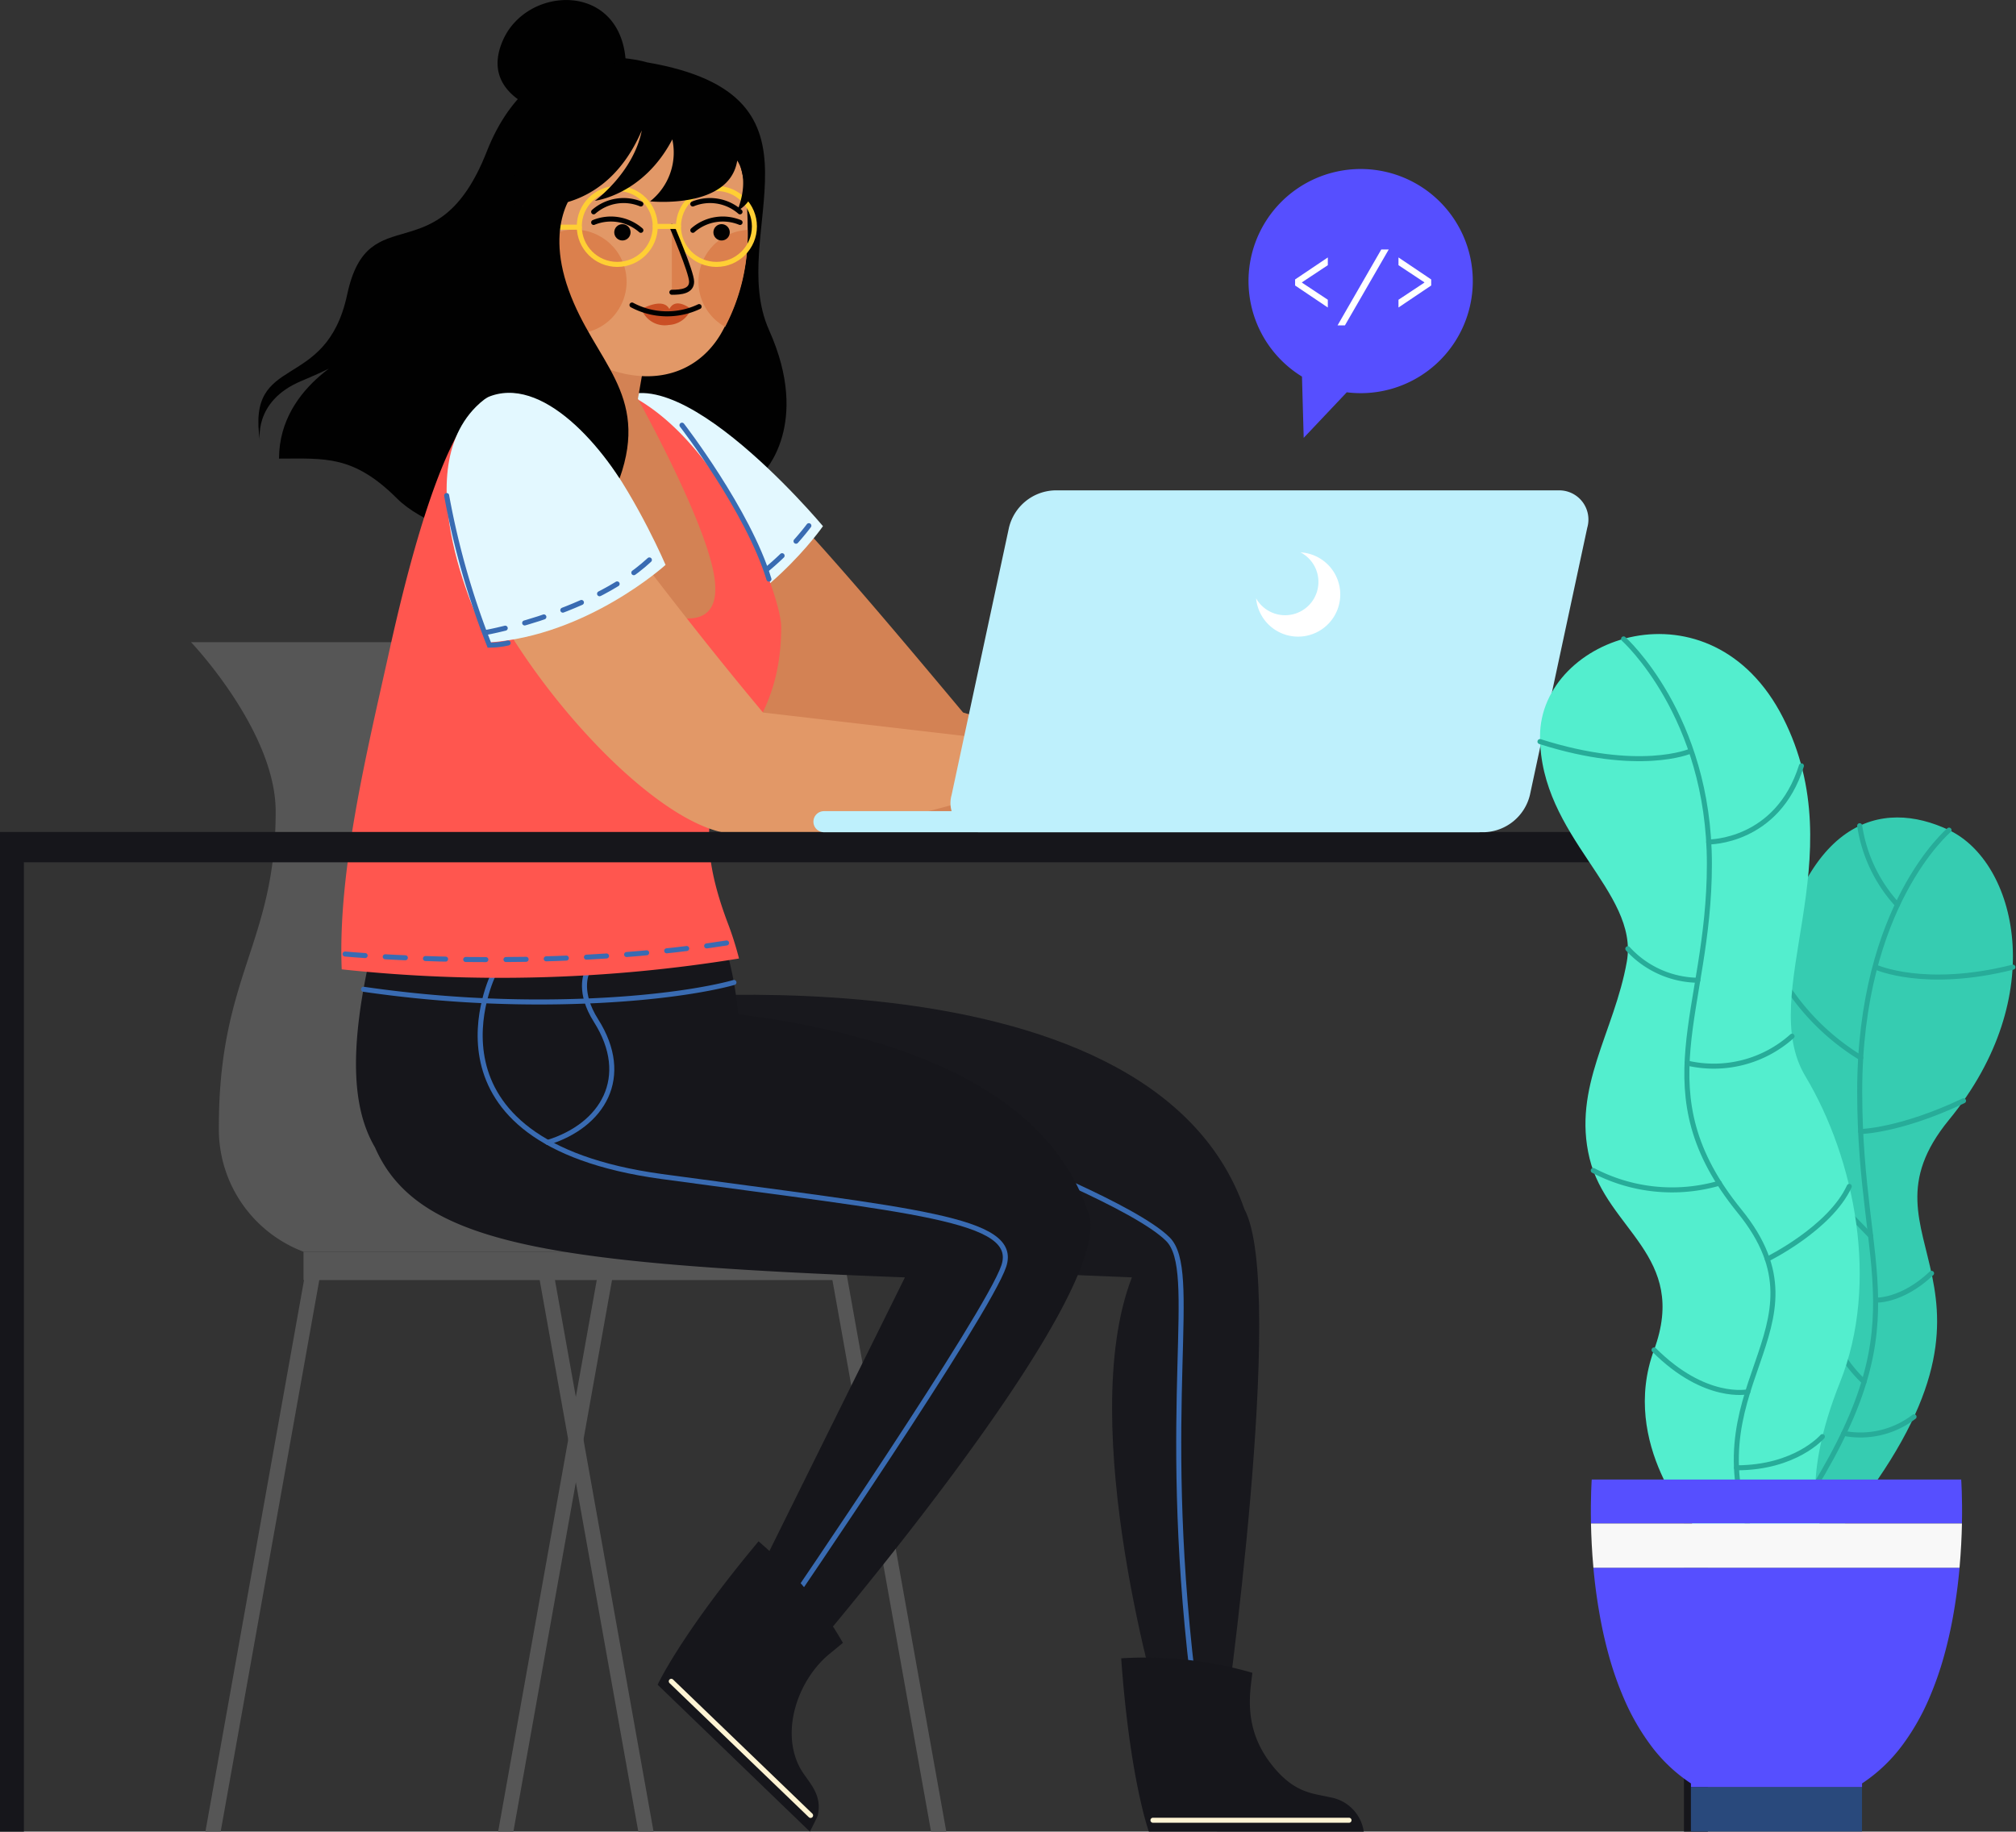 <svg xmlns="http://www.w3.org/2000/svg" width="200.305" height="182" viewBox="0 0 200.305 182">
  <rect x="0" y="0" width="200.305" height="182" fill="#333333" stroke="none"/>
  <g id="Group_40174" data-name="Group 40174" transform="translate(18259.766 8713.629)">
    <g id="Group_1276" data-name="Group 1276" transform="translate(-18259.766 -8713.629)">
      <g id="Group_1263" data-name="Group 1263" transform="translate(18.98 0)">
        <path id="Path_39590" data-name="Path 39590" d="M150.891,138.823s-11.038-3.549-15.919,8.874-11.758,4.326-13.865,14.2-10.094,5.657-8.652,14.641c0,0-.776-4.011,4.1-6.054s5.934-3.1,5.934-3.1-8.153,3.272-8.153,10.815c4.548,0,7.377-.389,11.758,3.993s20.9,8.469,28.507,1.867,7.841-4.462,7.841-4.462,4.8-4.76.589-14.154C158.674,155.724,170.359,142.151,150.891,138.823Z" transform="translate(-105.593 -132.628)" fill="#010101"/>
        <path id="Path_39591" data-name="Path 39591" d="M227.211,235.892s-16.965,2.354-27.785.8-39.034-30.518-32.935-40.872c4.872-8.272,16.6,5.162,36.413,28.86l23.19,7.01s3.89-4.468,7.977-2.234,8,3.239,6.543,4.691-6.543.446-6.543.446A15.452,15.452,0,0,1,227.211,235.892Z" transform="translate(-126.195 -153.882)" fill="#d38254"/>
        <path id="Path_39592" data-name="Path 39592" d="M173.623,217.4s-12-13.866-6.542-22.537,21.909,11.024,21.909,11.024S183.031,214.52,173.623,217.4Z" transform="translate(-126.202 -153.605)" fill="#e3f8ff"/>
        <g id="Group_1259" data-name="Group 1259" transform="translate(0 63.81)">
          <path id="Path_39593" data-name="Path 39593" d="M140.123,281.176c0-15.032,5.645-18.253,5.645-31.318s-8.411-16.822-8.411-16.822h-35.97s8.411,8.819,8.411,16.822c0,13.064-5.645,16.285-5.645,31.318a13.011,13.011,0,0,0,8.411,12.429h35.971A13.011,13.011,0,0,1,140.123,281.176Z" transform="translate(-101.387 -233.037)" fill="#565656"/>
          <path id="Path_39594" data-name="Path 39594" d="M162.543,334.871l-1.469-.263-9.983,55.837h1.516Z" transform="translate(-120.578 -272.255)" fill="#565656"/>
          <path id="Path_39595" data-name="Path 39595" d="M115.166,334.871l-1.469-.263-9.983,55.837h1.516Z" transform="translate(-102.285 -272.255)" fill="#565656"/>
          <path id="Path_39596" data-name="Path 39596" d="M157.594,334.871l1.469-.263,9.983,55.837h-1.516Z" transform="translate(-123.089 -272.255)" fill="#565656"/>
          <path id="Path_39597" data-name="Path 39597" d="M204.972,334.871l1.469-.263,9.983,55.837h-1.516Z" transform="translate(-141.382 -272.255)" fill="#565656"/>
          <rect id="Rectangle_18046" data-name="Rectangle 18046" width="53.374" height="2.815" transform="translate(11.177 60.569)" fill="#565656"/>
        </g>
        <g id="Group_1260" data-name="Group 1260" transform="translate(16.39 95.214)">
          <path id="Path_39598" data-name="Path 39598" d="M167.989,290.855s54.254-6.8,63.776,20.555c4.232,7.859-2.012,51.688-2.012,51.688l-6.267-1.367s-8.642-28.731-2.9-43.543c-47.457-1.814-48.8-5.872-52.6-27.333" transform="translate(-143.493 -286.475)" fill="#16161b" opacity="0.9"/>
          <path id="Path_39599" data-name="Path 39599" d="M233.375,316.244s12.87,5.08,16.029,8.238-.779,16.139,2.449,43.409" transform="translate(-168.739 -296.568)" fill="none" stroke="#396bb2" stroke-linecap="round" stroke-miterlimit="10" stroke-width="0.5"/>
          <path id="Path_39600" data-name="Path 39600" d="M254.683,414.708s-1.891-5.183-2.75-17.223a38.246,38.246,0,0,1,13.034,1.44c-.215,1.883-.958,5.444,1.869,9.071,2.276,2.921,4.112,2.888,5.858,3.3a4.054,4.054,0,0,1,3.342,3.417Z" transform="translate(-175.904 -327.921)" fill="#16161b"/>
          <path id="Path_39601" data-name="Path 39601" d="M200.717,309.127c-4.281-12.3-19.359-17.434-34.661-19.365a34.852,34.852,0,0,0-.945-5.57,116.355,116.355,0,0,1-35.786.553c-1.96,9.162-1.486,14.613.648,18.245,4.227,9.676,17.4,11.568,52.653,12.916l-17.748,35.842,5.185,5.261S204.949,316.986,200.717,309.127Z" transform="translate(-128.085 -284.192)" fill="#16161b"/>
          <path id="Path_39602" data-name="Path 39602" d="M149.532,286.7s-8.387,16.721,16.682,20.148,35.559,4.17,34,8.888-21.5,33.9-21.5,33.9" transform="translate(-135.846 -285.158)" fill="none" stroke="#396bb2" stroke-linecap="round" stroke-miterlimit="10" stroke-width="0.5"/>
          <path id="Path_39603" data-name="Path 39603" d="M162.97,286.7s-.84,1.839.941,4.645c3.583,5.643.655,10.439-4.788,12.118" transform="translate(-140.069 -285.158)" fill="none" stroke="#396bb2" stroke-linecap="round" stroke-miterlimit="10" stroke-width="0.5"/>
          <path id="Path_39604" data-name="Path 39604" d="M176.908,392.825s2.287-4.983,10.025-14.246a38.245,38.245,0,0,1,8.383,10.084l-1.369,1.129c-3.025,2.5-4.841,7.506-2.946,11.2.724,1.411,2.325,2.554,1.816,4.818-.036.161-.784,1.61-.784,1.61Z" transform="translate(-146.936 -320.636)" fill="#16161b"/>
          <path id="Path_39605" data-name="Path 39605" d="M129.3,288.79a121.121,121.121,0,0,0,20.266,1.23c11.174-.268,16.539-1.906,16.539-1.906" transform="translate(-128.553 -285.706)" fill="none" stroke="#396bb2" stroke-linecap="round" stroke-miterlimit="10" stroke-width="0.5"/>
        </g>
        <path id="Path_39606" data-name="Path 39606" d="M165.227,248.09a32.483,32.483,0,0,0-1.1-3.479c-6.314-16.638,5.292-15.264,5.292-29.47,0-4.316-11.032-31.891-27.354-22.521,0,0-4.866-5.415-11.542,24.727-2.27,10.246-5.176,22.031-4.771,31.82A147.455,147.455,0,0,0,165.227,248.09Z" transform="translate(-110.781 -152.848)" fill="#ff564f"/>
        <path id="Path_39607" data-name="Path 39607" d="M166.323,212.236a9.588,9.588,0,0,0,4.99,2.766c2.239.413,4.78-.1,3.495-5.237-1.529-6.111-7.618-16.962-7.618-16.962l-9.663,1.137S160.053,205.934,166.323,212.236Z" transform="translate(-123.063 -153.661)" fill="#d38254"/>
        <path id="Path_39608" data-name="Path 39608" d="M149.54,187.352l4.945-20.7,11.052,9.868-2.162,12.46S157.858,193.371,149.54,187.352Z" transform="translate(-119.979 -143.554)" fill="#d38254"/>
        <path id="Path_39609" data-name="Path 39609" d="M166.214,142.844s-11.184-1.5-11.184,14.021c0,4.95.524,8.9,2.686,10.7,7.268,6.029,13.974,5.064,17,0a20.117,20.117,0,0,0,2.686-10.7C177.4,141.342,166.214,142.844,166.214,142.844Z" transform="translate(-122.099 -134.346)" fill="#e29867"/>
        <g id="Group_1262" data-name="Group 1262" transform="translate(31.884 18.726)">
          <ellipse id="Ellipse_14" data-name="Ellipse 14" cx="5.173" cy="5.173" rx="5.173" ry="5.173" transform="translate(0 5.412) rotate(-13.234)" fill="#db804d"/>
          <g id="Group_1261" data-name="Group 1261" transform="translate(18.532 4.119)">
            <path id="Path_39610" data-name="Path 39610" d="M183.513,171.384a5.151,5.151,0,0,0,2.65,4.49,19.583,19.583,0,0,0,2.232-9.634A5.16,5.16,0,0,0,183.513,171.384Z" transform="translate(-183.513 -166.24)" fill="#db804d"/>
          </g>
          <path id="Path_39611" data-name="Path 39611" d="M174.3,178.7s2.132-1.224,2.764,0c.632-1.263,2.15,0,2.15,0a2.51,2.51,0,0,1-2.2,1.58A2.446,2.446,0,0,1,174.3,178.7Z" transform="translate(-161.422 -166.715)" fill="#ca4f24"/>
          <ellipse id="Ellipse_15" data-name="Ellipse 15" cx="0.811" cy="0.811" rx="0.811" ry="0.811" transform="translate(10.166 3.548)" fill="#010101"/>
          <path id="Path_39612" data-name="Path 39612" d="M166.553,164.817a4.514,4.514,0,0,1,4.69.781" transform="translate(-158.432 -161.44)" fill="none" stroke="#010101" stroke-linecap="round" stroke-linejoin="round" stroke-width="0.5"/>
          <path id="Path_39613" data-name="Path 39613" d="M185.936,166.121a.811.811,0,1,0,.812-.811A.812.812,0,0,0,185.936,166.121Z" transform="translate(-165.916 -161.762)" fill="#010101"/>
          <path id="Path_39614" data-name="Path 39614" d="M187.295,164.817a4.515,4.515,0,0,0-4.691.781" transform="translate(-164.63 -161.44)" fill="none" stroke="#010101" stroke-linecap="round" stroke-linejoin="round" stroke-width="0.5"/>
          <path id="Path_39615" data-name="Path 39615" d="M182.6,161.825a4.513,4.513,0,0,1,4.691.781" transform="translate(-164.63 -160.284)" fill="none" stroke="#010101" stroke-linecap="round" stroke-linejoin="round" stroke-width="0.5"/>
          <path id="Path_39616" data-name="Path 39616" d="M171.243,161.825a4.512,4.512,0,0,0-4.69.781" transform="translate(-158.432 -160.284)" fill="none" stroke="#010101" stroke-linecap="round" stroke-linejoin="round" stroke-width="0.5"/>
          <path id="Path_39617" data-name="Path 39617" d="M172.758,178.4a7.393,7.393,0,0,0,6.666.158" transform="translate(-160.828 -166.817)" fill="none" stroke="#010101" stroke-linecap="round" stroke-linejoin="round" stroke-width="0.5"/>
          <ellipse id="Ellipse_16" data-name="Ellipse 16" cx="3.773" cy="3.773" rx="3.773" ry="3.773" transform="translate(6.693)" fill="none" stroke="#ffcf34" stroke-linecap="round" stroke-miterlimit="10" stroke-width="0.5"/>
          <ellipse id="Ellipse_17" data-name="Ellipse 17" cx="3.773" cy="3.773" rx="3.773" ry="3.773" transform="translate(16.547)" fill="none" stroke="#ffcf34" stroke-linecap="round" stroke-miterlimit="10" stroke-width="0.5"/>
          <path id="Path_39618" data-name="Path 39618" d="M180.96,170.163c-.98-2.487-1.75-4.488-1.75-4.488v6.543S181.939,172.651,180.96,170.163Z" transform="translate(-163.319 -161.903)" fill="#db804d"/>
          <path id="Path_39619" data-name="Path 39619" d="M179.21,165.675s1.961,4.548,1.961,5.491-1.031,1.052-1.961,1.052" transform="translate(-163.319 -161.903)" fill="none" stroke="#010101" stroke-linecap="round" stroke-linejoin="round" stroke-width="0.5"/>
          <line id="Line_2" data-name="Line 2" x2="2.309" transform="translate(14.239 3.773)" fill="none" stroke="#ffcf34" stroke-linecap="round" stroke-miterlimit="10" stroke-width="0.5"/>
          <line id="Line_3" data-name="Line 3" x2="1.879" transform="translate(4.815 3.848)" fill="none" stroke="#ffcf34" stroke-linecap="round" stroke-miterlimit="10" stroke-width="0.5"/>
        </g>
        <path id="Path_39620" data-name="Path 39620" d="M200.212,232.32s-18.348,6.5-29.168,4.948-32.456-29.489-26.358-39.843c4.872-8.272,10.027,4.133,29.836,27.832l24.573,2.861s3.89-4.468,7.977-2.234,8,3.239,6.543,4.691-6.543.447-6.543.447A15.459,15.459,0,0,1,200.212,232.32Z" transform="translate(-117.694 -154.458)" fill="#e29867"/>
        <path id="Path_39621" data-name="Path 39621" d="M146.921,217.16s-8.481-16.19-1.236-23.435c8.5-8.5,18.823,15.725,18.823,15.725S156.737,216.5,146.921,217.16Z" transform="translate(-117.36 -153.319)" fill="#e3f8ff"/>
        <path id="Path_39622" data-name="Path 39622" d="M155.364,140.042s-6.245-1.721-3.793-7.1,11.638-5.709,12.162,2.149A13.484,13.484,0,0,0,155.364,140.042Z" transform="translate(-120.543 -129.026)" fill="#010101"/>
        <path id="Path_39623" data-name="Path 39623" d="M153.471,153.754s8.655,2.329,12.813-7.321c-.833,4.216-4.659,6.989-4.659,6.989s4.792-.555,7.692-6.1a6.172,6.172,0,0,1-2.209,6.156s7.882.832,8.659-4.049c1.331,2.068,0,4.992,0,4.992s2.883-1.2,1.7-6.212-7.458-8.556-15.855-7.472S153.471,153.754,153.471,153.754Z" transform="translate(-121.497 -133.472)" fill="#010101"/>
        <path id="Path_39624" data-name="Path 39624" d="M155.651,159.1s-3.534,3.217-.99,10.316,8.082,10.243,5.061,18.714c-4.005-6.125-10.609-11.837-15.606-6.18C138.745,188.032,145.225,156.885,155.651,159.1Z" transform="translate(-117.14 -140.596)" fill="#010101"/>
        <path id="Path_39625" data-name="Path 39625" d="M149.06,226.209s11.931-2.136,17.338-8.3" transform="translate(-119.794 -163.358)" fill="none" stroke="#396bb2" stroke-linecap="round" stroke-miterlimit="10" stroke-width="0.5" stroke-dasharray="2"/>
        <path id="Path_39626" data-name="Path 39626" d="M194.622,217.94a26.666,26.666,0,0,0,4.75-5.13" transform="translate(-137.386 -161.388)" fill="none" stroke="#396bb2" stroke-linecap="round" stroke-miterlimit="10" stroke-width="0.5" stroke-dasharray="2"/>
        <path id="Path_39627" data-name="Path 39627" d="M142.757,209.254A78.808,78.808,0,0,0,147,224.119a8.313,8.313,0,0,0,1.865-.214" transform="translate(-117.36 -160.015)" fill="none" stroke="#396bb2" stroke-linecap="round" stroke-miterlimit="10" stroke-width="0.5"/>
        <path id="Path_39628" data-name="Path 39628" d="M180.846,197.862s6.558,8.467,8.641,15.3" transform="translate(-132.067 -155.615)" fill="none" stroke="#396bb2" stroke-linecap="round" stroke-miterlimit="10" stroke-width="0.5"/>
        <path id="Path_39629" data-name="Path 39629" d="M126.32,282.79s19.412,1.816,37.915-1.1" transform="translate(-111.014 -187.993)" fill="none" stroke="#396bb2" stroke-linecap="round" stroke-miterlimit="10" stroke-width="0.5" stroke-dasharray="2"/>
        <line id="Line_4" data-name="Line 4" x2="13.841" y2="13.326" transform="translate(47.717 167.064)" fill="none" stroke="#fff4d4" stroke-linecap="round" stroke-miterlimit="10" stroke-width="0.5"/>
        <line id="Line_5" data-name="Line 5" x2="19.48" transform="translate(95.575 180.869)" fill="none" stroke="#fff4d4" stroke-linecap="round" stroke-miterlimit="10" stroke-width="0.5"/>
      </g>
      <g id="Group_1266" data-name="Group 1266" transform="translate(0 82.668)">
        <g id="Group_1265" data-name="Group 1265">
          <g id="Group_1264" data-name="Group 1264" transform="translate(0 1.015)">
            <rect id="Rectangle_18047" data-name="Rectangle 18047" width="2.374" height="98.316" fill="#16161b"/>
            <rect id="Rectangle_18048" data-name="Rectangle 18048" width="2.375" height="98.316" transform="translate(167.315)" fill="#16161b"/>
          </g>
          <rect id="Rectangle_18049" data-name="Rectangle 18049" width="169.689" height="3.014" fill="#16161b"/>
        </g>
      </g>
      <g id="Group_1268" data-name="Group 1268" transform="translate(80.82 48.727)">
        <path id="Path_39630" data-name="Path 39630" d="M268.728,260.342H203.675a1.048,1.048,0,0,0-1.049,1.048h0a1.048,1.048,0,0,0,1.049,1.048h65.053a1.048,1.048,0,0,0,1.048-1.048h0A1.048,1.048,0,0,0,268.728,260.342Z" transform="translate(-202.626 -228.469)" fill="#bef0fc"/>
        <path id="Path_39631" data-name="Path 39631" d="M285.193,208.423H235.14a4.837,4.837,0,0,0-4.5,3.7l-5.7,26.565a2.9,2.9,0,0,0,2.908,3.7h50.052a4.837,4.837,0,0,0,4.5-3.7l5.7-26.565A2.9,2.9,0,0,0,285.193,208.423Z" transform="translate(-211.211 -208.423)" fill="#bef0fc"/>
        <g id="Group_1267" data-name="Group 1267" transform="translate(43.983 6.159)">
          <path id="Path_39632" data-name="Path 39632" d="M278.691,218.455a3.312,3.312,0,1,1-4.418,4.567,4.19,4.19,0,1,0,4.418-4.567Z" transform="translate(-274.273 -218.455)" fill="#fff"/>
        </g>
      </g>
      <g id="Group_1275" data-name="Group 1275" transform="translate(124.048 16.793)">
        <path id="Path_39640" data-name="Path 39640" d="M281.819,156.637a11.133,11.133,0,0,0-3.462,20.37l.171,6.089,4.28-4.527a11.137,11.137,0,1,0-.988-21.932Z" transform="translate(-273.044 -156.381)" fill="#564fff"/>
        <g id="Group_1274" data-name="Group 1274" transform="translate(4.63 7.999)">
          <path id="Path_39641" data-name="Path 39641" d="M280.585,173.482v-.6l3.251-2.187v.77l-2.567,1.7v.035l2.567,1.7v.77Z" transform="translate(-280.585 -169.906)" fill="#fff"/>
          <path id="Path_39642" data-name="Path 39642" d="M291.8,169.411h.741l-4.353,7.539h-.732Z" transform="translate(-283.238 -169.411)" fill="#fff"/>
          <path id="Path_39643" data-name="Path 39643" d="M297.318,174.9l2.567-1.7v-.035l-2.567-1.7v-.77l3.251,2.187v.6l-3.251,2.187Z" transform="translate(-287.046 -169.906)" fill="#fff"/>
        </g>
      </g>
    </g>
    <g id="Group_1279" data-name="Group 1279" transform="translate(-18106.756 -8650.626)">
      <g id="Group_1277" data-name="Group 1277" transform="translate(0 0)">
        <path id="Path_39644" data-name="Path 39644" d="M418.619,262.668c-6.651-3.16-14.781-1.274-17.773,16.217s4.716,20.2,1.266,30.392-2.375,22.292-2.375,22.292h8.534c19.463-24.181.246-27.8,10.347-40.119S425.271,265.828,418.619,262.668Z" transform="translate(-377.977 -243.185)" fill="#36ccb1"/>
        <path id="Path_39645" data-name="Path 39645" d="M421.453,263.46s-8.878,7.432-8.878,25.981,6.1,22.861-5.656,41.152" transform="translate(-380.81 -243.977)" fill="none" stroke="#27ac99" stroke-linecap="round" stroke-miterlimit="10" stroke-width="0.5"/>
        <path id="Path_39646" data-name="Path 39646" d="M419.88,270.6a14.893,14.893,0,0,1-3.748-7.851" transform="translate(-384.368 -243.703)" fill="none" stroke="#27ac99" stroke-linecap="round" stroke-miterlimit="10" stroke-width="0.5"/>
        <path id="Path_39647" data-name="Path 39647" d="M418.752,285.64s4.842,2.214,13.617,0" transform="translate(-385.38 -252.541)" fill="none" stroke="#27ac99" stroke-linecap="round" stroke-miterlimit="10" stroke-width="0.5"/>
        <path id="Path_39648" data-name="Path 39648" d="M410.827,294.336a23.3,23.3,0,0,1-8.718-9.5" transform="translate(-378.954 -252.231)" fill="none" stroke="#27ac99" stroke-linecap="round" stroke-miterlimit="10" stroke-width="0.5"/>
        <path id="Path_39649" data-name="Path 39649" d="M416.286,310.323s3.865-.048,10.221-3.052" transform="translate(-384.427 -260.893)" fill="none" stroke="#27ac99" stroke-linecap="round" stroke-miterlimit="10" stroke-width="0.5"/>
        <path id="Path_39650" data-name="Path 39650" d="M414.547,325.721s-2.6-2.7-5.337-5.437" transform="translate(-381.695 -265.917)" fill="none" stroke="#27ac99" stroke-linecap="round" stroke-miterlimit="10" stroke-width="0.5"/>
        <path id="Path_39651" data-name="Path 39651" d="M418.752,337.857s2.563.144,5.532-2.662" transform="translate(-385.38 -271.675)" fill="none" stroke="#27ac99" stroke-linecap="round" stroke-miterlimit="10" stroke-width="0.5"/>
        <path id="Path_39652" data-name="Path 39652" d="M414.916,350.048a13.408,13.408,0,0,1-3.054-4.3" transform="translate(-382.719 -275.748)" fill="none" stroke="#27ac99" stroke-linecap="round" stroke-miterlimit="10" stroke-width="0.5"/>
        <path id="Path_39653" data-name="Path 39653" d="M413.556,360.064a8.723,8.723,0,0,0,6.98-1.651" transform="translate(-383.373 -280.639)" fill="none" stroke="#27ac99" stroke-linecap="round" stroke-miterlimit="10" stroke-width="0.5"/>
        <path id="Path_39654" data-name="Path 39654" d="M379.664,320.309s-7.391-8.092-3.942-17.454-4.681-11.936-6.405-19.025,2.464-12.556,3.7-19.554-8.623-12.4-8.623-22.388,17-15.9,24.143-1.855-2.71,27.387,2.217,35.62,7.391,20.555,3.449,30.408-1.971,14.248-1.971,14.248Z" transform="translate(-364.39 -231.723)" fill="#53eece"/>
        <path id="Path_39655" data-name="Path 39655" d="M377.92,232.507s8.525,7.611,8.525,22.375-6.664,22.6,3,34.493-5.612,17.377,1.767,33.579" transform="translate(-369.614 -232.026)" fill="none" stroke="#27ac99" stroke-linecap="round" stroke-miterlimit="10" stroke-width="0.5"/>
        <path id="Path_39656" data-name="Path 39656" d="M379.3,250.091s-5.041,2.179-14.912-.962" transform="translate(-364.39 -238.444)" fill="none" stroke="#27ac99" stroke-linecap="round" stroke-miterlimit="10" stroke-width="0.5"/>
        <path id="Path_39657" data-name="Path 39657" d="M391.692,260.617s6.822.066,9.215-7.562" transform="translate(-374.932 -239.96)" fill="none" stroke="#27ac99" stroke-linecap="round" stroke-miterlimit="10" stroke-width="0.5"/>
        <path id="Path_39658" data-name="Path 39658" d="M385.561,285.79a9.6,9.6,0,0,1-6.954-3.13" transform="translate(-369.879 -251.39)" fill="none" stroke="#27ac99" stroke-linecap="round" stroke-miterlimit="10" stroke-width="0.5"/>
        <path id="Path_39659" data-name="Path 39659" d="M388.2,299.485a11.645,11.645,0,0,0,10.427-2.669" transform="translate(-373.583 -256.856)" fill="none" stroke="#27ac99" stroke-linecap="round" stroke-miterlimit="10" stroke-width="0.5"/>
        <path id="Path_39660" data-name="Path 39660" d="M385.536,319.813a16.868,16.868,0,0,1-12.526-1.261" transform="translate(-367.718 -265.249)" fill="none" stroke="#27ac99" stroke-linecap="round" stroke-miterlimit="10" stroke-width="0.5"/>
        <path id="Path_39661" data-name="Path 39661" d="M401.187,328.354s6.214-3.046,8.141-7.227" transform="translate(-378.598 -266.243)" fill="none" stroke="#27ac99" stroke-linecap="round" stroke-miterlimit="10" stroke-width="0.5"/>
        <path id="Path_39662" data-name="Path 39662" d="M392.17,351.756s-4.233.925-9.32-4.161" transform="translate(-371.518 -276.462)" fill="none" stroke="#27ac99" stroke-linecap="round" stroke-miterlimit="10" stroke-width="0.5"/>
        <path id="Path_39663" data-name="Path 39663" d="M404.732,361.624s-2.659,3.1-8.527,3.1" transform="translate(-376.674 -281.879)" fill="none" stroke="#27ac99" stroke-linecap="round" stroke-miterlimit="10" stroke-width="0.5"/>
      </g>
      <g id="Group_1278" data-name="Group 1278" transform="translate(5.053 84.01)">
        <path id="Path_39664" data-name="Path 39664" d="M409.417,368.572H372.709s-.128,1.723-.075,4.368h36.858C409.545,370.295,409.417,368.572,409.417,368.572Z" transform="translate(-372.621 -368.572)" fill="#564fff"/>
        <path id="Path_39665" data-name="Path 39665" d="M373.6,387.19a43.914,43.914,0,0,0,.973,4.4,32.727,32.727,0,0,0,1.529,4.336,22.757,22.757,0,0,0,2.505,4.4,15.871,15.871,0,0,0,4.12,3.958v.378h17v-.378a15.871,15.871,0,0,0,4.12-3.958,22.79,22.79,0,0,0,2.505-4.4,32.722,32.722,0,0,0,1.529-4.336,43.93,43.93,0,0,0,.973-4.4c.256-1.5.438-2.964.562-4.336H373.034C373.157,384.226,373.34,385.69,373.6,387.19Z" transform="translate(-372.781 -374.086)" fill="#564fff"/>
        <path id="Path_39666" data-name="Path 39666" d="M372.883,380.087h36.377c.147-1.626.215-3.119.241-4.4H372.642C372.668,376.968,372.736,378.461,372.883,380.087Z" transform="translate(-372.629 -371.319)" fill="#f8f8f8"/>
        <rect id="Rectangle_18052" data-name="Rectangle 18052" width="16.999" height="4.4" transform="translate(9.942 30.575)" fill="#29497c"/>
      </g>
    </g>
  </g>
</svg>
